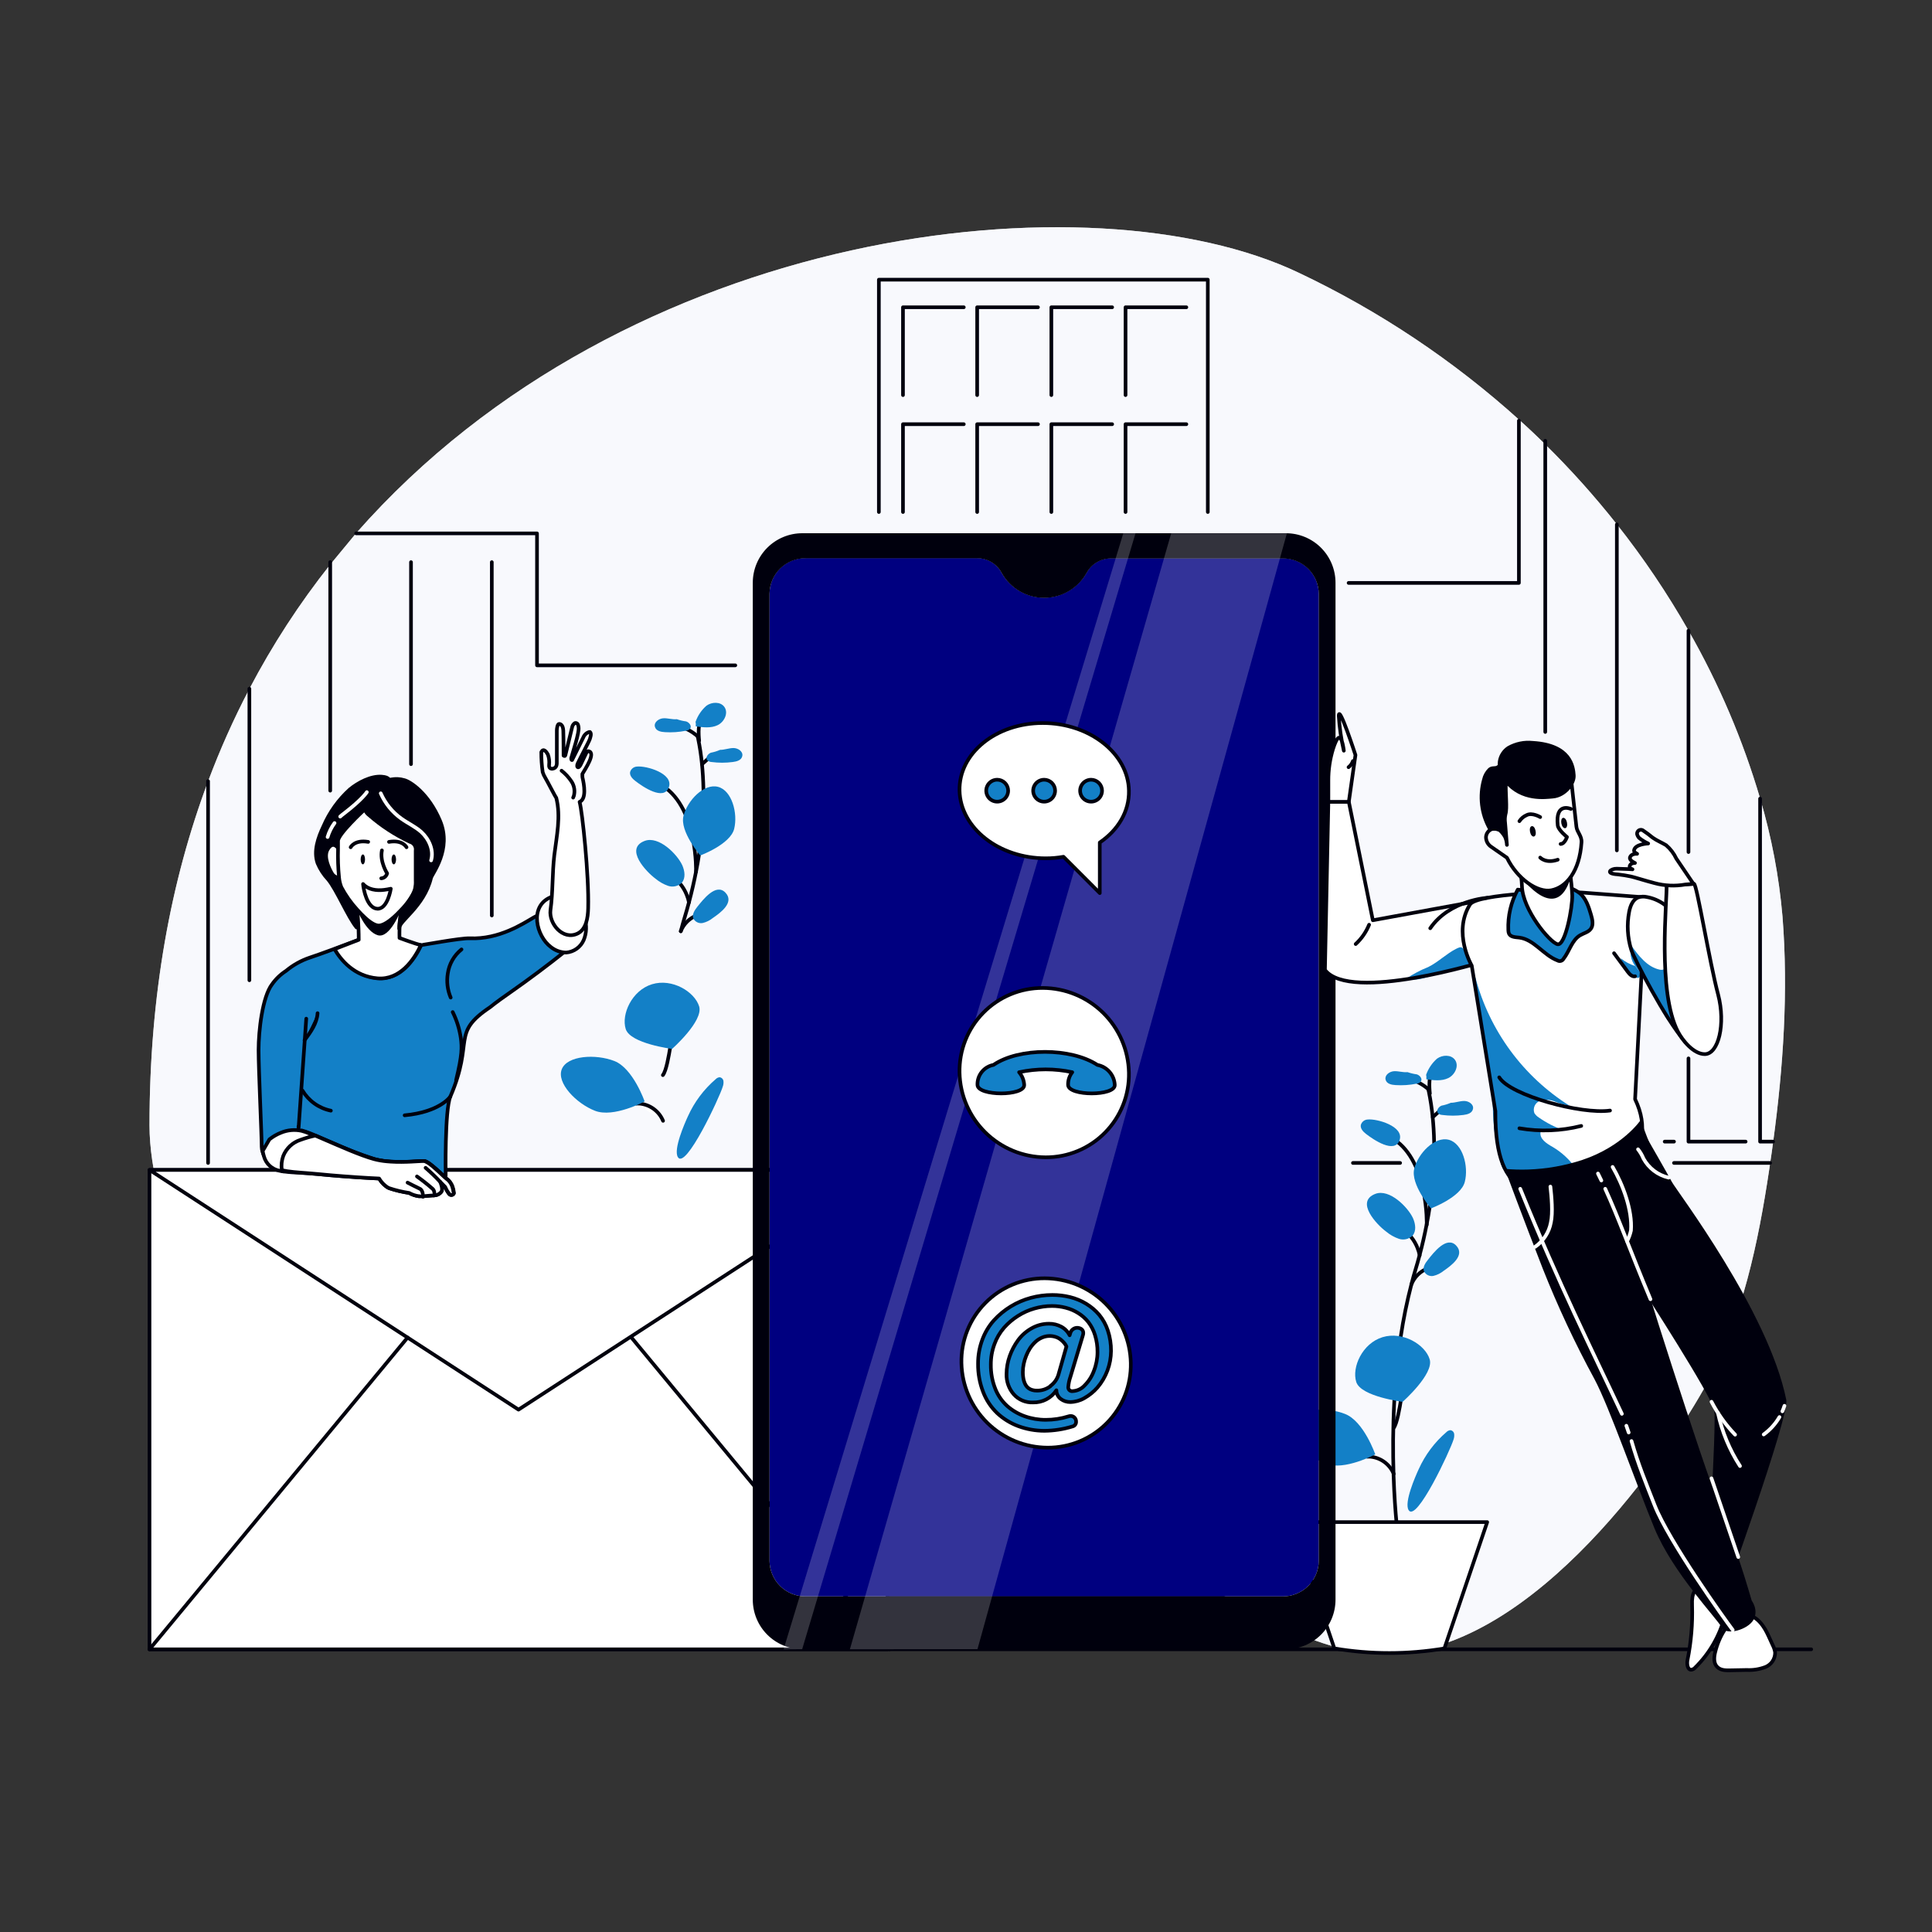 <svg width="530" height="530" viewBox="0 0 530 530" fill="none" xmlns="http://www.w3.org/2000/svg">
<rect x="0" y="0" width="530" height="530" fill="#333333" stroke="none"/>
<path d="M97.69 146.28C171.964 61.766 299.482 47.7 356.33 74.847C378.419 85.314 398.851 98.967 416.973 115.37C419.347 117.49 421.654 119.67 423.894 121.911C430.889 128.8 437.449 136.118 443.536 143.821C450.832 153.036 457.412 162.795 463.22 173.013C471.542 187.554 478.134 203.019 482.862 219.091C485.99 229.637 488.043 240.473 488.989 251.432C490.611 272.007 489.201 292.772 486.434 313.177C486.18 315.127 485.904 317.078 485.607 319.028C485.533 319.569 485.459 320.088 485.374 320.65C482.332 340.97 478.028 361.471 468.414 379.194C457.92 398.56 421.308 452.291 381.6 453.68C361.004 454.411 342.815 440.96 324.148 431.42C294.468 416.283 260.877 413.315 228.123 412.435C195.369 411.556 162.212 412.499 130.296 404.379C98.379 396.26 67.088 377.614 50.774 346.62C45.23 336.084 41.022 320.904 41.012 308.757C41.012 272.918 46.863 241.574 57.081 214.343C60.326 205.659 64.111 197.188 68.413 188.977C74.714 176.937 82.139 165.52 90.588 154.877L97.69 146.28Z" fill="#E8ECF7"/>
<g opacity="0.7">
<path d="M97.69 146.28C171.964 61.766 299.482 47.7 356.33 74.847C378.419 85.314 398.851 98.967 416.973 115.37C419.347 117.49 421.654 119.67 423.894 121.911C430.889 128.8 437.449 136.118 443.536 143.821C450.832 153.036 457.412 162.795 463.22 173.013C471.542 187.554 478.134 203.019 482.862 219.091C485.99 229.637 488.043 240.473 488.989 251.432C490.611 272.007 489.201 292.772 486.434 313.177C486.18 315.127 485.904 317.078 485.607 319.028C485.533 319.569 485.459 320.088 485.374 320.65C482.332 340.97 478.028 361.471 468.414 379.194C457.92 398.56 421.308 452.291 381.6 453.68C361.004 454.411 342.815 440.96 324.148 431.42C294.468 416.283 260.877 413.315 228.123 412.435C195.369 411.556 162.212 412.499 130.296 404.379C98.379 396.26 67.088 377.614 50.774 346.62C45.23 336.084 41.022 320.904 41.012 308.757C41.012 272.918 46.863 241.574 57.081 214.343C60.326 205.659 64.111 197.188 68.413 188.977C74.714 176.937 82.139 165.52 90.588 154.877L97.69 146.28Z" fill="white"/>
</g>
<path d="M41.012 452.45H496.865" stroke="#00000D" stroke-linecap="round" stroke-linejoin="round"/>
<path d="M391.829 298.676V298.793C391.829 298.984 391.871 299.185 391.956 299.397C392.43 301.72 392.784 304.065 393.016 306.425C393.217 308.449 393.376 310.76 393.419 313.336C393.519 319.289 393.111 325.239 392.2 331.123C391.966 332.67 391.691 334.303 391.362 335.935C390.843 338.628 390.207 341.447 389.422 344.362C389.073 345.719 388.67 347.108 388.246 348.507L387.748 350.213C387.557 350.902 387.366 351.591 387.186 352.333C385.967 357.043 384.994 361.812 384.271 366.622C383.37 372.611 382.808 378.558 382.501 384.186C382.087 391.691 382.108 398.624 382.289 404.326C382.283 404.422 382.283 404.517 382.289 404.613C382.479 410.411 382.84 414.958 383.084 417.545C383.221 419.06 383.317 419.919 383.327 419.972" stroke="#00000D" stroke-linecap="round" stroke-linejoin="round"/>
<path d="M391.86 298.825C390.273 297.414 388.361 296.42 386.295 295.931L391.86 298.825Z" fill="white"/>
<path d="M391.86 298.825C390.273 297.414 388.361 296.42 386.295 295.931" stroke="#00000D" stroke-linecap="round" stroke-linejoin="round"/>
<path d="M393.047 306.457L395.866 303.902" stroke="#00000D" stroke-linecap="round" stroke-linejoin="round"/>
<path d="M389.455 344.373C389.307 343.629 389.087 342.901 388.797 342.2C388.38 341.171 387.812 340.21 387.112 339.348C386.59 338.701 385.996 338.114 385.342 337.599" stroke="#00000D" stroke-linecap="round" stroke-linejoin="round"/>
<path d="M387.195 352.323C387.595 351.333 388.193 350.435 388.954 349.686C389.714 348.937 390.62 348.351 391.616 347.966" stroke="#00000D" stroke-linecap="round" stroke-linejoin="round"/>
<path d="M382.297 391.755C383.24 390.61 383.95 386.275 384.332 383.943C384.427 383.391 384.502 382.883 384.576 382.575" fill="white"/>
<path d="M382.297 391.755C383.24 390.61 383.95 386.275 384.332 383.943C384.427 383.391 384.502 382.883 384.576 382.575" stroke="#00000D" stroke-linecap="round" stroke-linejoin="round"/>
<path d="M375.037 399.62C375.351 399.588 375.667 399.588 375.981 399.62C377.369 399.755 378.694 400.265 379.815 401.096C380.935 401.927 381.808 403.048 382.341 404.337" fill="white"/>
<path d="M375.037 399.62C375.351 399.588 375.667 399.588 375.981 399.62C377.369 399.755 378.694 400.265 379.815 401.096C380.935 401.927 381.808 403.048 382.341 404.337" stroke="#00000D" stroke-linecap="round" stroke-linejoin="round"/>
<path d="M391.394 336.02C391.394 336.02 391.892 318.816 382.447 312.573" stroke="#00000D" stroke-linecap="round" stroke-linejoin="round"/>
<path d="M392.198 372.897C393.438 376.915 384.778 384.557 384.778 384.557C384.778 384.557 373.341 383.126 372.058 379.12C370.775 375.113 373.712 368.52 379.266 366.824C384.82 365.128 391 368.88 392.198 372.897Z" fill="#1380C7"/>
<path d="M401.834 324.212C400.774 328.452 392.548 331.494 392.548 331.494C392.548 331.494 386.899 324.89 387.959 320.629C389.019 316.368 393.587 311.682 397.424 312.668C401.262 313.654 402.936 319.95 401.834 324.212Z" fill="#1380C7"/>
<path d="M368.983 387.886C374.124 389.879 377.272 398.973 377.272 398.973C377.272 398.973 368.792 403.542 363.662 401.539C358.532 399.535 353.062 393.896 354.546 390.133C356.03 386.37 363.842 385.84 368.983 387.886Z" fill="#1380C7"/>
<path d="M380.253 337.854C381.294 338.729 382.487 339.404 383.773 339.847C384.418 340.056 385.108 340.083 385.768 339.926C386.428 339.769 387.032 339.433 387.514 338.956C388.574 337.695 388.32 335.776 387.631 334.197C386.253 331.176 381.186 326.035 377.296 327.508C371.678 329.66 377.752 336.02 380.253 337.854Z" fill="#1380C7"/>
<path d="M391.753 345.56C391.011 346.472 390.226 347.627 390.64 348.74C390.87 349.208 391.249 349.586 391.717 349.816C392.185 350.046 392.715 350.115 393.226 350.012C394.243 349.771 395.192 349.303 396.003 348.645C397.986 347.267 402.056 344.405 399.459 341.68C396.862 338.956 393.258 343.641 391.753 345.56Z" fill="#1380C7"/>
<path d="M375.165 307.114C374.737 307.139 374.328 307.297 373.995 307.568C373.662 307.838 373.422 308.205 373.31 308.619C373.14 309.605 373.956 310.463 374.741 311.068C376.712 312.594 382.638 316.686 383.952 312.732C385.203 309.001 377.772 306.828 375.165 307.114Z" fill="#1380C7"/>
<path d="M386.073 294.118C384.854 294.235 383.635 293.79 382.405 293.864C381.175 293.938 379.829 294.924 380.094 296.132C380.359 297.341 381.727 297.606 382.85 297.669C384.785 297.793 386.727 297.661 388.627 297.277C389.077 297.234 389.494 297.022 389.793 296.683C390.291 295.952 389.507 294.977 388.659 294.722C387.789 294.607 386.932 294.401 386.104 294.108L386.073 294.118Z" fill="#1380C7"/>
<path d="M398.008 302.524C399.227 302.524 400.414 302.036 401.644 302.026C402.873 302.015 404.294 302.916 404.092 304.146C403.891 305.375 402.577 305.725 401.453 305.863C399.532 306.117 397.586 306.117 395.665 305.863C395.211 305.853 394.777 305.666 394.457 305.344C393.916 304.655 394.637 303.626 395.453 303.308C396.317 303.147 397.16 302.887 397.966 302.535L398.008 302.524Z" fill="#1380C7"/>
<path d="M396.8 392.857C397.08 392.564 397.456 392.38 397.86 392.338C398.132 392.364 398.387 392.484 398.58 392.677C398.774 392.871 398.894 393.125 398.92 393.398C398.978 393.921 398.913 394.452 398.729 394.945C397.891 397.733 388.563 417.863 386.412 414.248C385.15 412.128 388.267 405.037 389.189 403.033C390.949 399.124 393.547 395.65 396.8 392.857Z" fill="#1380C7"/>
<path d="M392.253 299.98C392.253 299.98 391.691 295.093 392.868 294.68" stroke="#00000D" stroke-linecap="round" stroke-linejoin="round"/>
<path d="M391.213 294.881C391.814 293.156 392.851 291.615 394.223 290.408C395.697 289.348 398.06 289.263 399.131 290.737C400.329 292.38 399.131 294.871 397.297 295.751C395.463 296.63 393.301 296.365 391.287 296.079C391.287 295.782 391.287 295.486 391.287 295.189L391.213 294.881Z" fill="#1380C7"/>
<path d="M396.236 452.207C386.244 453.892 376.04 453.892 366.048 452.207L354.303 417.555H407.981L396.236 452.207Z" fill="white" stroke="#00000D" stroke-linecap="round" stroke-linejoin="round"/>
<path d="M191.381 201.856V201.972C191.424 202.163 191.466 202.365 191.509 202.577C191.989 204.898 192.343 207.244 192.569 209.604C192.77 211.629 192.918 213.94 192.971 216.516C193.08 222.453 192.683 228.39 191.784 234.26C191.551 235.808 191.275 237.44 190.947 239.072C190.427 241.765 189.781 244.584 189.007 247.499C188.647 248.856 188.254 250.245 187.83 251.644C187.661 252.216 187.491 252.778 187.332 253.351C187.173 253.923 186.94 254.729 186.76 255.471" stroke="#00000D" stroke-linecap="round" stroke-linejoin="round"/>
<path d="M191.402 202.004C190.641 201.338 189.809 200.759 188.921 200.276C187.942 199.76 186.902 199.369 185.826 199.11" fill="white"/>
<path d="M191.402 202.004C190.641 201.338 189.809 200.759 188.921 200.276C187.942 199.76 186.902 199.369 185.826 199.11" stroke="#00000D" stroke-linecap="round" stroke-linejoin="round"/>
<path d="M192.59 209.636L195.42 207.082" stroke="#00000D" stroke-linecap="round" stroke-linejoin="round"/>
<path d="M189.008 247.552C188.857 246.808 188.633 246.08 188.34 245.379C187.923 244.351 187.355 243.39 186.655 242.528C186.133 241.88 185.539 241.293 184.885 240.779" stroke="#00000D" stroke-linecap="round" stroke-linejoin="round"/>
<path d="M186.75 255.46C187.146 254.469 187.741 253.571 188.5 252.822C189.259 252.072 190.164 251.487 191.16 251.103" stroke="#00000D" stroke-linecap="round" stroke-linejoin="round"/>
<path d="M181.842 294.934C182.785 293.79 183.506 289.454 183.888 287.122C183.972 286.571 184.057 286.062 184.121 285.755" fill="white"/>
<path d="M181.842 294.934C182.785 293.79 183.506 289.454 183.888 287.122C183.972 286.571 184.057 286.062 184.121 285.755" stroke="#00000D" stroke-linecap="round" stroke-linejoin="round"/>
<path d="M174.582 302.757C174.899 302.725 175.219 302.725 175.536 302.757C176.923 302.895 178.247 303.407 179.367 304.238C180.487 305.068 181.361 306.187 181.896 307.474" fill="white"/>
<path d="M174.582 302.757C174.899 302.725 175.219 302.725 175.536 302.757C176.923 302.895 178.247 303.407 179.367 304.238C180.487 305.068 181.361 306.187 181.896 307.474" stroke="#00000D" stroke-linecap="round" stroke-linejoin="round"/>
<path d="M190.937 239.157C190.937 239.157 191.445 221.953 181.99 215.71" stroke="#00000D" stroke-linecap="round" stroke-linejoin="round"/>
<path d="M191.795 276.077C193.025 280.094 184.375 287.737 184.375 287.737C184.375 287.737 172.927 286.306 171.655 282.299C170.383 278.292 173.32 271.699 178.863 270.003C184.407 268.307 190.555 272.07 191.795 276.077Z" fill="#1380C7"/>
<path d="M201.399 227.391C200.339 231.631 192.114 234.673 192.114 234.673C192.114 234.673 186.4 228.07 187.503 223.808C188.605 219.547 193.121 214.862 196.958 215.848C200.795 216.834 202.459 223.13 201.399 227.391Z" fill="#1380C7"/>
<path d="M168.539 291.065C173.68 293.069 176.839 302.153 176.839 302.153C176.839 302.153 168.359 306.722 163.218 304.718C158.077 302.715 152.618 297.076 154.112 293.313C155.607 289.55 163.387 289.062 168.539 291.065Z" fill="#1380C7"/>
<path d="M179.808 241.033C180.845 241.908 182.034 242.584 183.316 243.026C183.962 243.235 184.652 243.263 185.312 243.106C185.972 242.948 186.576 242.613 187.058 242.136C188.118 240.874 187.864 238.956 187.175 237.376C185.797 234.355 180.741 229.214 176.84 230.688C171.232 232.818 177.296 239.178 179.808 241.033Z" fill="#1380C7"/>
<path d="M191.297 248.75C190.565 249.662 189.781 250.87 190.184 251.93C190.414 252.398 190.793 252.776 191.261 253.006C191.728 253.236 192.259 253.305 192.77 253.202C193.788 252.963 194.737 252.495 195.547 251.835C197.53 250.467 201.6 247.595 199.003 244.871C196.406 242.146 192.855 246.821 191.297 248.75Z" fill="#1380C7"/>
<path d="M174.708 210.293C174.28 210.32 173.872 210.479 173.539 210.749C173.207 211.019 172.967 211.386 172.853 211.799C172.683 212.784 173.499 213.643 174.294 214.247C176.266 215.774 182.181 219.865 183.506 215.911C184.746 212.18 177.326 210.007 174.708 210.293Z" fill="#1380C7"/>
<path d="M185.615 197.298C184.396 197.414 183.177 196.969 181.958 197.043C180.739 197.118 179.372 198.103 179.647 199.312C179.923 200.52 181.269 200.785 182.403 200.849C184.334 200.973 186.273 200.841 188.17 200.457C188.623 200.414 189.043 200.202 189.346 199.863C189.834 199.132 189.049 198.156 188.212 197.902C187.338 197.786 186.478 197.58 185.647 197.287L185.615 197.298Z" fill="#1380C7"/>
<path d="M197.551 205.704C198.78 205.704 199.968 205.216 201.187 205.205C202.406 205.195 203.837 206.096 203.646 207.325C203.455 208.555 202.119 208.905 200.996 209.043C199.075 209.297 197.129 209.297 195.208 209.043C194.753 209.032 194.32 208.846 194 208.523C193.459 207.834 194.18 206.806 195.007 206.488C195.87 206.324 196.713 206.064 197.519 205.714L197.551 205.704Z" fill="#1380C7"/>
<path d="M196.343 296.037C196.625 295.745 197 295.562 197.403 295.517C197.673 295.549 197.925 295.671 198.117 295.863C198.31 296.055 198.432 296.307 198.463 296.577C198.518 297.102 198.449 297.632 198.262 298.125C197.435 300.913 188.096 321.042 185.955 317.428C184.683 315.308 187.799 308.216 188.722 306.213C190.485 302.303 193.087 298.828 196.343 296.037Z" fill="#1380C7"/>
<path d="M191.795 203.181C191.795 203.181 191.233 198.294 192.42 197.881" stroke="#00000D" stroke-linecap="round" stroke-linejoin="round"/>
<path d="M190.799 198.061C191.392 196.331 192.43 194.789 193.809 193.588C195.283 192.528 197.636 192.443 198.706 193.916C199.904 195.559 198.706 198.05 196.873 198.93C195.039 199.81 192.887 199.545 190.873 199.259C190.873 198.962 190.873 198.665 190.873 198.368L190.799 198.061Z" fill="#1380C7"/>
<path d="M57.08 319.028V214.29" stroke="#00000D" stroke-linecap="round" stroke-linejoin="round"/>
<path d="M384.091 319.028H371.148" stroke="#00000D" stroke-linecap="round" stroke-linejoin="round"/>
<path d="M485.585 319.028H459.223" stroke="#00000D" stroke-linecap="round" stroke-linejoin="round"/>
<path d="M369.961 159.912H416.675V115.413" stroke="#00000D" stroke-linecap="round" stroke-linejoin="round"/>
<path d="M97.688 146.322H147.317V182.521H201.716" stroke="#00000D" stroke-linecap="round" stroke-linejoin="round"/>
<path d="M68.412 268.911V188.924" stroke="#00000D" stroke-linecap="round" stroke-linejoin="round"/>
<path d="M90.588 154.209V216.897" stroke="#00000D" stroke-linecap="round" stroke-linejoin="round"/>
<path d="M112.75 154.209V209.626" stroke="#00000D" stroke-linecap="round" stroke-linejoin="round"/>
<path d="M134.916 154.209V251.146" stroke="#00000D" stroke-linecap="round" stroke-linejoin="round"/>
<path d="M241.098 140.461V76.723H331.335V140.461" stroke="#00000D" stroke-linecap="round" stroke-linejoin="round"/>
<path d="M247.711 108.385V84.291H264.395" stroke="#00000D" stroke-linecap="round" stroke-linejoin="round"/>
<path d="M268.062 108.385V84.291H284.747" stroke="#00000D" stroke-linecap="round" stroke-linejoin="round"/>
<path d="M288.414 108.385V84.291H305.098" stroke="#00000D" stroke-linecap="round" stroke-linejoin="round"/>
<path d="M308.766 108.385V84.291H325.45" stroke="#00000D" stroke-linecap="round" stroke-linejoin="round"/>
<path d="M247.711 140.461V116.367H264.395" stroke="#00000D" stroke-linecap="round" stroke-linejoin="round"/>
<path d="M268.062 140.461V116.367H284.747" stroke="#00000D" stroke-linecap="round" stroke-linejoin="round"/>
<path d="M288.414 140.461V116.367H305.098" stroke="#00000D" stroke-linecap="round" stroke-linejoin="round"/>
<path d="M308.766 140.461V116.367H325.45" stroke="#00000D" stroke-linecap="round" stroke-linejoin="round"/>
<path d="M423.904 120.925V200.796" stroke="#00000D" stroke-linecap="round" stroke-linejoin="round"/>
<path d="M456.67 313.177H459.225" stroke="#00000D" stroke-linecap="round" stroke-linejoin="round"/>
<path d="M443.545 143.863V233.285" stroke="#00000D" stroke-linecap="round" stroke-linejoin="round"/>
<path d="M463.197 290.345V313.177H478.875" stroke="#00000D" stroke-linecap="round" stroke-linejoin="round"/>
<path d="M463.197 173.013V233.741" stroke="#00000D" stroke-linecap="round" stroke-linejoin="round"/>
<path d="M482.84 219.091V313.177H486.412" stroke="#00000D" stroke-linecap="round" stroke-linejoin="round"/>
<path d="M243.472 320.947H41.012V452.45H243.472V320.947Z" fill="white" stroke="#00000D" stroke-linecap="round" stroke-linejoin="round"/>
<path d="M41.012 320.947L142.242 386.699L243.472 320.947H41.012Z" fill="white" stroke="#00000D" stroke-linecap="round" stroke-linejoin="round"/>
<path d="M111.809 366.93L41.012 452.45" stroke="#00000D" stroke-linecap="round" stroke-linejoin="round"/>
<path d="M173.225 366.93L244.022 452.45" stroke="#00000D" stroke-linecap="round" stroke-linejoin="round"/>
<path d="M351.815 153.149H304.751C303.395 153.15 302.065 153.515 300.898 154.205C299.731 154.894 298.77 155.884 298.115 157.071C296.958 159.158 295.264 160.898 293.208 162.109C291.152 163.32 288.809 163.959 286.423 163.959C284.037 163.959 281.694 163.32 279.638 162.109C277.582 160.898 275.888 159.158 274.731 157.071C274.082 155.869 273.119 154.865 271.945 154.165C270.772 153.465 269.43 153.096 268.064 153.096H221.053C219.763 153.079 218.481 153.317 217.283 153.795C216.084 154.273 214.992 154.983 214.067 155.884C213.143 156.784 212.405 157.858 211.896 159.044C211.387 160.23 211.116 161.504 211.1 162.795V428.24C211.136 430.845 212.204 433.33 214.07 435.148C215.936 436.966 218.448 437.97 221.053 437.939H351.815C354.421 437.97 356.933 436.967 358.801 435.149C360.669 433.331 361.74 430.846 361.779 428.24V162.848C361.742 160.241 360.672 157.755 358.804 155.936C356.936 154.117 354.422 153.115 351.815 153.149Z" fill="#000080"/>
<path d="M366.368 159.912C366.374 158.124 366.027 156.352 365.346 154.698C364.666 153.045 363.666 151.542 362.403 150.275C361.141 149.009 359.641 148.004 357.989 147.319C356.338 146.633 354.567 146.28 352.779 146.28H220.099C218.315 146.279 216.548 146.629 214.899 147.311C213.251 147.992 211.753 148.992 210.491 150.253C209.229 151.514 208.227 153.012 207.544 154.66C206.861 156.308 206.51 158.075 206.51 159.859V438.84C206.51 442.441 207.94 445.895 210.487 448.442C213.033 450.988 216.487 452.419 220.088 452.419H352.779C356.381 452.419 359.836 450.988 362.384 448.442C364.933 445.896 366.366 442.442 366.368 438.84V159.912ZM361.779 428.24C361.739 430.846 360.669 433.331 358.801 435.149C356.933 436.967 354.421 437.97 351.815 437.939H221.053C218.448 437.97 215.936 436.966 214.07 435.148C212.204 433.33 211.136 430.845 211.1 428.24V162.848C211.116 161.557 211.387 160.283 211.896 159.097C212.405 157.911 213.143 156.837 214.067 155.937C214.992 155.036 216.084 154.326 217.283 153.848C218.481 153.37 219.763 153.132 221.053 153.149H268.085C269.45 153.148 270.79 153.518 271.962 154.218C273.134 154.918 274.095 155.922 274.742 157.124C275.898 159.211 277.593 160.951 279.649 162.162C281.705 163.373 284.047 164.012 286.434 164.012C288.82 164.012 291.163 163.373 293.219 162.162C295.275 160.951 296.969 159.211 298.126 157.124C298.779 155.936 299.739 154.945 300.907 154.255C302.074 153.565 303.405 153.201 304.761 153.202H351.825C353.116 153.185 354.397 153.423 355.595 153.901C356.794 154.379 357.887 155.089 358.811 155.99C359.735 156.89 360.473 157.964 360.982 159.15C361.491 160.336 361.762 161.61 361.779 162.901V428.24Z" fill="#00000D"/>
<path opacity="0.2" d="M321.285 146.322L233.146 452.44L268.148 452.408L353.022 146.322H321.285Z" fill="white"/>
<path opacity="0.2" d="M308.144 146.322L214.959 452.45L220.058 452.419L311.493 146.322H308.144Z" fill="white"/>
<path d="M310.209 373.894C310.274 376.928 309.731 379.945 308.613 382.766C307.494 385.587 305.822 388.156 303.695 390.322C301.569 392.487 299.03 394.205 296.229 395.374C293.429 396.543 290.422 397.14 287.387 397.129C281.195 397.106 275.256 394.663 270.84 390.322C266.424 385.98 263.879 380.085 263.749 373.894C263.686 370.861 264.229 367.845 265.349 365.025C266.468 362.205 268.14 359.637 270.267 357.473C272.393 355.309 274.931 353.592 277.731 352.424C280.531 351.255 283.537 350.659 286.571 350.669C292.763 350.69 298.701 353.131 303.117 357.47C307.534 361.809 310.079 367.704 310.209 373.894Z" fill="white" stroke="#00000D" stroke-linecap="round" stroke-linejoin="round"/>
<path d="M279.364 391.236C277.207 390.438 275.229 389.22 273.545 387.653C271.847 386.022 270.533 384.034 269.697 381.833C268.744 379.366 268.273 376.74 268.308 374.095C268.295 371.841 268.694 369.603 269.485 367.492C270.204 365.541 271.283 363.744 272.665 362.192C275.39 359.211 278.909 357.071 282.809 356.022C284.724 355.506 286.699 355.246 288.682 355.249C290.328 355.241 291.97 355.437 293.568 355.832C295.111 356.21 296.587 356.821 297.946 357.644C299.292 358.452 300.498 359.472 301.518 360.665C302.582 361.951 303.394 363.425 303.914 365.011C304.508 366.82 304.802 368.714 304.783 370.619C304.761 374.298 303.435 377.851 301.041 380.646C300.012 381.813 298.794 382.798 297.437 383.561C296.268 384.232 294.948 384.597 293.6 384.621C292.669 384.633 291.761 384.339 291.014 383.784C290.639 383.506 290.334 383.145 290.122 382.73C289.91 382.314 289.798 381.855 289.795 381.388C289.099 382.445 288.145 383.307 287.022 383.892C285.9 384.476 284.647 384.764 283.382 384.727C282.387 384.772 281.394 384.593 280.477 384.204C279.56 383.815 278.742 383.226 278.082 382.48C276.758 380.942 276.059 378.964 276.121 376.936C276.129 375.267 276.42 373.611 276.979 372.039C277.536 370.454 278.326 368.961 279.322 367.608C280.314 366.279 281.579 365.177 283.032 364.375C284.484 363.556 286.124 363.128 287.791 363.135C288.95 363.123 290.094 363.4 291.12 363.941C292.115 364.471 292.922 365.297 293.431 366.304L293.642 365.594C293.811 365.097 294.171 364.687 294.642 364.454C295.113 364.222 295.657 364.186 296.155 364.354C296.347 364.419 296.529 364.512 296.695 364.63C296.853 364.756 296.979 364.917 297.062 365.102C297.145 365.286 297.183 365.488 297.172 365.69C297.173 365.888 297.14 366.085 297.077 366.273L293.642 377.699C293.34 378.57 293.144 379.474 293.059 380.392C293.028 380.563 293.039 380.739 293.092 380.905C293.144 381.071 293.237 381.222 293.362 381.343C293.487 381.465 293.639 381.554 293.807 381.602C293.974 381.651 294.151 381.657 294.321 381.621C295.536 381.544 296.675 381.001 297.501 380.106C298.646 378.973 299.526 377.601 300.077 376.088C300.734 374.435 301.073 372.673 301.073 370.894C301.087 369.328 300.858 367.769 300.395 366.273C300.005 364.983 299.388 363.773 298.572 362.7C297.799 361.724 296.863 360.888 295.805 360.231C294.75 359.565 293.599 359.068 292.392 358.757C291.153 358.432 289.878 358.268 288.597 358.27C286.973 358.272 285.356 358.5 283.795 358.948C282.187 359.403 280.655 360.093 279.248 360.994C277.829 361.889 276.544 362.981 275.432 364.237C274.286 365.561 273.395 367.084 272.803 368.732C272.137 370.526 271.803 372.426 271.817 374.339C271.782 376.605 272.193 378.856 273.026 380.964C273.744 382.789 274.876 384.422 276.333 385.734C277.74 386.956 279.366 387.902 281.124 388.522C282.979 389.178 284.933 389.508 286.901 389.497C289.004 389.497 291.094 389.179 293.102 388.554C293.302 388.482 293.514 388.446 293.727 388.448C293.926 388.445 294.123 388.484 294.306 388.562C294.489 388.641 294.653 388.757 294.787 388.904C294.923 389.044 295.029 389.21 295.1 389.392C295.171 389.574 295.205 389.768 295.201 389.964C295.226 390.272 295.139 390.579 294.956 390.828C294.773 391.078 294.506 391.252 294.204 391.32C291.703 392.085 289.103 392.485 286.487 392.508C284.057 392.504 281.646 392.074 279.364 391.236ZM288.12 380.243C289.168 379.491 289.945 378.42 290.335 377.191L292.551 369.4L292.402 369.082C292.264 368.826 292.097 368.588 291.904 368.371C291.638 368.065 291.348 367.781 291.035 367.523C290.638 367.206 290.19 366.959 289.71 366.792C288.455 366.354 287.082 366.403 285.862 366.93C285.194 367.213 284.58 367.611 284.049 368.106C283.498 368.621 283.007 369.197 282.587 369.824C282.166 370.476 281.811 371.168 281.527 371.891C281.229 372.613 280.998 373.362 280.838 374.127C280.678 374.855 280.596 375.597 280.594 376.343C280.585 376.821 280.613 377.3 280.679 377.774C280.728 378.195 280.82 378.611 280.954 379.014C281.071 379.388 281.238 379.745 281.452 380.074C281.644 380.37 281.889 380.628 282.173 380.837C282.477 381.057 282.818 381.219 283.18 381.314C283.603 381.438 284.043 381.495 284.484 381.484C285.81 381.5 287.104 381.075 288.162 380.275L288.12 380.243Z" fill="#1380C7" stroke="#00000D" stroke-linecap="round" stroke-linejoin="round"/>
<path d="M309.69 294.256C309.754 297.289 309.21 300.305 308.09 303.125C306.971 305.945 305.299 308.513 303.172 310.677C301.046 312.841 298.508 314.558 295.708 315.726C292.908 316.895 289.902 317.491 286.868 317.481C280.676 317.46 274.738 315.019 270.322 310.68C265.905 306.34 263.36 300.446 263.23 294.256C263.164 291.221 263.705 288.204 264.823 285.382C265.942 282.56 267.613 279.991 269.74 277.825C271.867 275.66 274.407 273.942 277.208 272.773C280.009 271.605 283.016 271.009 286.052 271.021C292.244 271.044 298.183 273.487 302.599 277.828C307.015 282.17 309.56 288.065 309.69 294.256Z" fill="white" stroke="#00000D" stroke-linecap="round" stroke-linejoin="round"/>
<path d="M301.04 292.136C293.758 287.366 279.48 287.366 272.537 292.136C271.267 292.374 270.125 293.061 269.32 294.071C268.514 295.081 268.098 296.347 268.149 297.637C268.255 300.722 281.07 300.722 280.964 297.637C280.902 296.348 280.409 295.116 279.565 294.139C284.371 293.101 289.344 293.101 294.15 294.139C293.368 295.134 292.963 296.373 293.006 297.637C293.112 300.722 305.927 300.722 305.81 297.637C305.75 296.318 305.247 295.056 304.381 294.058C303.515 293.06 302.338 292.383 301.04 292.136Z" fill="#1380C7" stroke="#00000D" stroke-linecap="round" stroke-linejoin="round"/>
<path d="M309.69 216.897C309.817 222.611 306.701 227.72 301.698 231.122V244.998L291.744 235.034C290.135 235.322 288.503 235.463 286.868 235.458C274.042 235.458 263.453 227.147 263.23 216.897C263.008 206.647 273.215 198.347 286.052 198.347C298.889 198.347 309.52 206.7 309.69 216.897Z" fill="white" stroke="#00000D" stroke-linecap="round" stroke-linejoin="round"/>
<path d="M276.566 216.897C276.568 217.493 276.393 218.076 276.064 218.573C275.734 219.069 275.265 219.457 274.715 219.686C274.165 219.916 273.559 219.977 272.975 219.862C272.39 219.747 271.852 219.461 271.43 219.04C271.008 218.62 270.721 218.083 270.604 217.499C270.487 216.915 270.546 216.309 270.773 215.758C271.001 215.208 271.386 214.737 271.882 214.406C272.377 214.074 272.959 213.897 273.555 213.897C274.352 213.897 275.116 214.213 275.68 214.775C276.244 215.338 276.563 216.101 276.566 216.897Z" fill="#1380C7" stroke="#00000D" stroke-linecap="round" stroke-linejoin="round"/>
<path d="M289.445 216.897C289.447 217.493 289.272 218.076 288.942 218.573C288.613 219.069 288.144 219.457 287.594 219.686C287.044 219.915 286.438 219.977 285.853 219.862C285.269 219.747 284.731 219.461 284.309 219.04C283.887 218.62 283.599 218.083 283.482 217.499C283.365 216.915 283.424 216.309 283.652 215.758C283.879 215.208 284.265 214.737 284.761 214.405C285.256 214.074 285.838 213.897 286.434 213.897C287.231 213.897 287.995 214.213 288.559 214.775C289.123 215.338 289.442 216.101 289.445 216.897Z" fill="#1380C7" stroke="#00000D" stroke-linecap="round" stroke-linejoin="round"/>
<path d="M302.324 216.897C302.326 217.493 302.151 218.076 301.821 218.573C301.492 219.069 301.022 219.457 300.473 219.686C299.923 219.915 299.317 219.977 298.732 219.862C298.148 219.747 297.61 219.461 297.188 219.04C296.766 218.62 296.478 218.083 296.361 217.499C296.244 216.915 296.303 216.309 296.531 215.758C296.758 215.208 297.144 214.737 297.64 214.405C298.135 214.074 298.717 213.897 299.313 213.897C300.11 213.897 300.874 214.213 301.438 214.775C302.002 215.338 302.321 216.101 302.324 216.897Z" fill="#1380C7" stroke="#00000D" stroke-linecap="round" stroke-linejoin="round"/>
<path d="M156.666 259.202C156.29 259.902 155.748 260.499 155.087 260.94C150.197 264.841 145.194 268.583 140.077 272.166C138.201 273.48 136.251 274.837 134.438 276.31C123.541 283.603 130.198 285.384 123.541 300.817C121.973 304.506 122.259 322.579 122.259 322.579H121.718C120.442 321.32 119.086 320.144 117.658 319.06C117.461 318.927 117.256 318.807 117.044 318.7C116.844 318.597 116.629 318.529 116.408 318.498C115.348 318.435 111.309 318.922 107.228 318.657L106.168 318.572C105.574 318.509 104.991 318.435 104.408 318.329C103.825 318.223 103.264 318.106 102.723 317.958C98.85 316.716 95.052 315.251 91.349 313.569L89.505 312.774L88.593 312.382L87.766 312.022L87.173 311.767L86.6 311.523C85.636 311.121 84.735 310.75 83.908 310.463C83.529 310.328 83.143 310.211 82.753 310.114C82.753 310.983 82.615 311.873 82.498 312.742C81.989 316.887 80.855 320.714 78.831 321.222C78.789 321.233 78.745 321.233 78.703 321.222C78.525 321.256 78.344 321.274 78.163 321.275H78.004C77.555 321.266 77.111 321.184 76.689 321.032C74.852 320.247 73.35 318.84 72.449 317.057C72.047 316.305 71.822 315.471 71.792 314.619C71.792 311.534 70.934 293.334 70.934 288.034C70.934 282.734 71.994 273.459 74.633 270.014C75.665 268.553 76.967 267.304 78.47 266.336C80.404 264.723 82.622 263.487 85.01 262.689C87.83 261.767 94.137 259.414 98.536 257.75L91.89 260.315C93.575 263.198 97.19 267.735 103.709 268.318C109.836 268.837 113.63 263.293 115.57 259.244C115.74 259.308 126.403 257.283 128.873 257.4C136.919 257.75 143.48 253.393 146.448 251.665C147.343 251.13 148.348 250.805 149.387 250.713C150.425 250.62 151.472 250.764 152.447 251.133C153.423 251.502 154.302 252.087 155.02 252.843C155.738 253.6 156.275 254.509 156.592 255.502V255.598C157.056 256.75 157.082 258.032 156.666 259.202Z" fill="#1380C7" stroke="#00000D" stroke-linecap="round" stroke-linejoin="round"/>
<path d="M115.452 259.308L114.965 259.138L115.452 259.308Z" fill="white" stroke="#00000D" stroke-linecap="round" stroke-linejoin="round"/>
<path d="M124.495 327.243C124.5 327.285 124.5 327.328 124.495 327.37C124.452 327.473 124.386 327.564 124.303 327.638C124.22 327.712 124.121 327.766 124.015 327.796C123.908 327.827 123.795 327.833 123.686 327.814C123.576 327.796 123.472 327.753 123.382 327.688C122.894 327.413 122.142 325.643 122.142 325.643L121.304 324.773L120.753 324.19C120.838 324.402 121.506 326.024 121.156 326.777C121.138 326.828 121.109 326.876 121.071 326.915C120.837 327.228 120.533 327.482 120.183 327.656C119.834 327.831 119.448 327.922 119.057 327.922C118.601 327.922 117.266 328.081 116.1 328.155H115.972C115.619 328.174 115.265 328.174 114.912 328.155C113.971 328.034 113.063 327.728 112.241 327.254C110.377 326.98 108.539 326.544 106.75 325.95L106.432 325.78L106.146 325.611C105.958 325.497 105.784 325.362 105.627 325.208C104.981 324.67 104.432 324.024 104.005 323.3C104.005 323.3 99.701 323.12 93.924 322.675C91.804 322.516 89.515 322.314 87.14 322.081C83.494 321.71 80.484 321.731 78.12 321.403H77.95C77.484 321.339 77.049 321.254 76.636 321.159C75.627 320.962 74.694 320.484 73.944 319.781C73.194 319.078 72.658 318.178 72.396 317.184C72.257 316.713 72.144 316.236 72.057 315.753L73.901 312.573C74.862 311.802 75.934 311.18 77.081 310.728C78.86 309.984 80.824 309.803 82.71 310.209C83.1 310.306 83.486 310.423 83.865 310.559C84.692 310.877 85.593 311.248 86.557 311.619L87.14 311.863L87.734 312.117L88.561 312.477C93.278 314.428 98.906 316.94 102.669 318C103.8 318.296 104.952 318.502 106.114 318.615L107.174 318.7C111.255 318.965 115.283 318.477 116.354 318.541C117.425 318.604 120.043 321.095 121.718 322.632C122.173 323.056 122.576 323.406 122.852 323.618L122.979 323.724L123.074 323.809C123.682 324.432 124.107 325.209 124.304 326.056C124.387 326.34 124.444 326.631 124.474 326.925C124.493 327.03 124.5 327.137 124.495 327.243Z" fill="white" stroke="#00000D" stroke-linecap="round" stroke-linejoin="round"/>
<path d="M124.495 327.243C124.5 327.285 124.5 327.328 124.495 327.37C124.451 327.472 124.385 327.562 124.301 327.635C124.218 327.708 124.119 327.761 124.012 327.79C123.906 327.82 123.794 327.825 123.685 327.805C123.576 327.786 123.472 327.742 123.382 327.678C122.858 327.07 122.439 326.378 122.142 325.632L121.305 324.773L120.754 324.201C120.828 324.371 121.517 326.024 121.167 326.787C121.149 326.839 121.12 326.886 121.082 326.925C120.965 327.082 120.829 327.224 120.679 327.349C120.222 327.716 119.654 327.918 119.068 327.922C118.602 327.922 117.277 328.07 116.121 328.155H115.973C115.62 328.174 115.266 328.174 114.913 328.155C113.978 328.03 113.075 327.728 112.252 327.264C110.388 326.985 108.551 326.545 106.762 325.95L106.454 325.802L106.168 325.632C105.985 325.511 105.811 325.377 105.649 325.229C104.993 324.686 104.437 324.034 104.006 323.3C104.006 323.3 99.829 323.12 94.169 322.685C92.049 322.526 89.6 322.314 87.141 322.07C83.791 321.742 81.025 321.646 78.788 321.297L78.099 321.169L77.304 320.989C77.121 319.69 77.255 318.366 77.696 317.131C78.107 316.088 78.745 315.15 79.562 314.384C80.38 313.618 81.357 313.043 82.424 312.7C83.748 312.213 85.105 311.82 86.484 311.523L87.056 311.767L87.65 312.022L88.477 312.382C93.278 314.449 98.843 316.951 102.617 317.979C103.746 318.276 104.899 318.478 106.062 318.583L107.122 318.668C111.203 318.943 115.231 318.456 116.302 318.519C117.372 318.583 119.98 321.063 121.602 322.6C121.969 322.952 122.355 323.285 122.757 323.597L122.884 323.692L122.98 323.777C123.598 324.391 124.025 325.172 124.209 326.024C124.293 326.308 124.349 326.599 124.379 326.893C124.433 327.004 124.472 327.122 124.495 327.243Z" fill="white" stroke="#00000D" stroke-linecap="round" stroke-linejoin="round"/>
<path d="M111.807 324.424C111.807 324.424 114.213 325.674 115.167 326.109C116.121 326.544 116.036 328.293 116.036 328.293" fill="white"/>
<path d="M111.807 324.424C111.807 324.424 114.213 325.674 115.167 326.109C116.121 326.544 116.036 328.293 116.036 328.293" stroke="#00000D" stroke-linecap="round" stroke-linejoin="round"/>
<path d="M114.385 322.728C115.899 323.808 117.356 324.965 118.752 326.194C118.956 326.433 119.089 326.725 119.136 327.036C119.182 327.347 119.141 327.665 119.017 327.953" fill="white"/>
<path d="M114.385 322.728C115.899 323.808 117.356 324.965 118.752 326.194C118.956 326.433 119.089 326.725 119.136 327.036C119.182 327.347 119.141 327.665 119.017 327.953" stroke="#00000D" stroke-linecap="round" stroke-linejoin="round"/>
<path d="M120.723 324.18C119.469 322.836 118.142 321.562 116.748 320.364L120.723 324.18Z" fill="white"/>
<path d="M120.723 324.18C119.469 322.836 118.142 321.562 116.748 320.364" stroke="#00000D" stroke-linecap="round" stroke-linejoin="round"/>
<path d="M115.443 259.329C113.525 263.368 109.719 268.869 103.592 268.392C97.105 267.841 93.459 263.272 91.773 260.378C94.105 259.488 96.469 258.576 98.409 257.813C98.409 255.842 98.345 253.478 98.133 251.135C98.133 250.626 98.027 250.075 97.974 249.598C97.921 249.121 97.858 248.782 97.794 248.39H110.122C110.122 248.39 110.048 248.877 109.952 249.694C109.878 250.425 109.783 251.4 109.709 252.503C109.613 253.965 109.55 255.683 109.592 257.304C110.186 257.506 110.79 257.728 111.394 257.962L112.56 258.364C113.026 258.534 113.482 258.682 113.97 258.841L115.03 259.159C115.171 259.207 115.309 259.264 115.443 259.329Z" fill="white" stroke="#00000D" stroke-linecap="round" stroke-linejoin="round"/>
<path d="M97.975 249.556C97.975 249.556 100.275 255.534 103.614 256.552C106.953 257.569 109.974 249.694 109.974 249.694C109.974 249.694 105.267 254.718 103.518 253.934C101.769 253.149 97.996 249.598 97.996 249.598" fill="#00000D"/>
<path d="M95.993 216.537C92.878 219.341 90.408 222.788 88.753 226.639C87.237 229.819 85.954 233.476 87.121 236.804C87.818 238.457 88.805 239.971 90.035 241.277C92.325 244.023 95.537 251.686 97.826 254.432C97.975 249.545 93.883 241.648 94.318 237.546C94.844 234.377 95.886 231.315 97.403 228.483C98.945 224.769 100.961 221.27 103.402 218.074C104.791 216.399 109.253 213.42 104.748 213.06C101.759 212.816 98.251 214.682 95.993 216.537Z" fill="#00000D" stroke="#00000D" stroke-linecap="round" stroke-linejoin="round"/>
<path d="M93.108 233.2C93.108 233.2 91.528 230.137 89.864 233.041C88.666 235.161 90.394 238.5 91.136 239.74C91.382 240.093 91.716 240.376 92.104 240.562C92.493 240.748 92.922 240.83 93.352 240.8L93.108 233.2Z" fill="white" stroke="#00000D" stroke-linecap="round" stroke-linejoin="round"/>
<path d="M113.863 244.266C112.85 246.268 111.53 248.1 109.951 249.694L108.997 250.679C107.026 252.63 104.895 254.177 103.496 253.859C102.277 253.616 100.687 252.365 99.129 250.764C98.737 250.372 98.355 249.948 97.974 249.524C96.277 247.668 94.82 245.606 93.638 243.387C93.31 242.554 93.099 241.68 93.013 240.79C92.745 238.134 92.653 235.465 92.737 232.797C92.737 231.854 92.737 231.101 92.737 230.677C92.737 228.833 99.648 222.42 99.648 222.42C99.835 222.352 100.035 222.33 100.231 222.356C101.42 222.573 102.566 222.981 103.623 223.565C107.81 225.6 113.651 229.638 114.075 231.175C114.721 233.412 114.478 242.274 113.863 244.266Z" fill="white" stroke="#00000D" stroke-linecap="round" stroke-linejoin="round"/>
<path d="M100.137 235.765C100.137 236.507 99.862 237.111 99.554 237.111C99.247 237.111 98.939 236.528 98.939 235.765C98.939 235.002 99.215 234.398 99.554 234.398C99.894 234.398 100.137 235.023 100.137 235.765Z" fill="#00000D"/>
<path d="M108.033 234.408C108.372 234.408 108.648 235.013 108.648 235.765C108.648 236.518 108.372 237.111 108.033 237.111C107.694 237.111 107.418 236.507 107.418 235.765C107.418 235.023 107.694 234.408 108.033 234.408Z" fill="#00000D"/>
<path d="M96.193 232.426C96.193 232.426 97.253 230.306 101.006 230.953" stroke="#00000D" stroke-linecap="round" stroke-linejoin="round"/>
<path d="M111.521 232.426C111.521 232.426 110.461 230.306 106.709 230.953" stroke="#00000D" stroke-linecap="round" stroke-linejoin="round"/>
<path d="M104.578 240.949C104.959 240.925 105.323 240.779 105.615 240.533C105.907 240.287 106.112 239.953 106.2 239.581C106.2 239.581 104.144 236.401 104.769 233.285" stroke="#00000D" stroke-linecap="round" stroke-linejoin="round"/>
<path d="M91.773 225.78C90.919 226.939 90.274 228.237 89.865 229.617" stroke="white" stroke-linecap="round" stroke-linejoin="round"/>
<path d="M100.634 217.3C100.634 217.3 99.458 219.25 94.274 223.225C93.94 223.467 93.622 223.729 93.32 224.01" stroke="white" stroke-linecap="round" stroke-linejoin="round"/>
<path d="M84.013 279.448C83.306 289.525 82.599 299.609 81.893 309.7V308.926" fill="#00000D"/>
<path d="M84.013 279.448C83.306 289.525 82.599 299.609 81.893 309.7V308.926" stroke="#00000D" stroke-linecap="round" stroke-linejoin="round"/>
<path d="M150.974 246.174C151.932 245.8 152.968 245.666 153.99 245.784C155.011 245.903 155.989 246.27 156.836 246.853C158.527 248.05 159.757 249.789 160.323 251.782C160.999 253.766 160.931 255.928 160.133 257.866C159.719 258.822 159.054 259.647 158.209 260.253C157.363 260.86 156.368 261.226 155.331 261.311C153.785 261.292 152.291 260.75 151.091 259.774C147.126 256.806 145.144 248.687 150.974 246.174Z" fill="white" stroke="#00000D" stroke-linecap="round" stroke-linejoin="round"/>
<path d="M159.75 212.329C159.75 212.456 159.75 213.293 159.824 213.442C160.195 215.074 160.979 219.155 158.997 219.982C159.75 222.664 161.594 240.185 161.35 249.121C161.287 251.792 160.82 254.962 158.425 256.107C154.386 258.025 150.549 253.351 151.005 249.694C151.715 244.701 151.471 239.613 152.065 234.567C152.711 229.331 153.898 223.967 152.595 218.848C152.277 218.498 150.241 214.459 149.574 213.346C149.274 212.871 149.039 212.357 148.874 211.82C148.613 209.991 148.486 208.145 148.492 206.297C149.097 205.152 149.881 206.212 150.294 206.965C150.632 207.883 150.748 208.867 150.634 209.838C150.594 210.075 150.628 210.319 150.729 210.537C150.818 210.662 150.938 210.761 151.078 210.824C151.218 210.888 151.372 210.913 151.524 210.898C152.828 210.707 152.775 209.615 152.754 208.778C152.754 205.969 152.754 203.16 152.754 200.372C152.754 199.905 152.902 198.644 153.347 198.602C153.792 198.559 154.46 198.92 154.524 200.414C154.598 202.1 154.598 207.294 154.598 207.294C154.64 207.336 154.692 207.368 154.75 207.384C154.807 207.401 154.868 207.403 154.927 207.389C155.033 207.389 155.075 207.198 155.117 207.092C155.743 204.485 156.379 201.877 157.004 199.269C157.078 198.962 157.534 198.326 157.863 198.326C158.647 198.326 158.668 199.238 158.711 199.503C158.986 200.902 157.025 206.668 156.697 207.983C156.697 208.216 156.697 208.566 156.941 208.502L160.015 202.301C160.157 201.939 160.381 201.614 160.67 201.353C160.959 201.092 161.304 200.901 161.679 200.796C161.731 200.78 161.786 200.78 161.838 200.796C161.893 200.828 161.937 200.876 161.965 200.934C162.262 201.464 161.965 202.195 161.795 202.778C161.626 203.361 159.326 207.643 158.509 209.371C158.393 209.615 158.202 210.166 158.435 210.431C158.668 210.696 159.092 210.187 159.262 209.838C159.781 208.778 160.269 207.781 160.746 206.742C160.894 206.435 161.117 206 161.467 206.075C163.534 206.52 160.598 210.855 159.75 212.329Z" fill="white" stroke="#00000D" stroke-linecap="round" stroke-linejoin="round"/>
<path d="M154.049 211.417C155.116 212.262 156.043 213.271 156.794 214.406C157.165 214.977 157.413 215.618 157.522 216.29C157.632 216.961 157.6 217.648 157.43 218.307C157.379 218.479 157.311 218.646 157.229 218.805" fill="white"/>
<path d="M154.049 211.417C155.116 212.262 156.043 213.271 156.794 214.406C157.165 214.977 157.413 215.618 157.522 216.29C157.632 216.961 157.6 217.648 157.43 218.307C157.379 218.479 157.311 218.646 157.229 218.805" stroke="#00000D" stroke-linecap="round" stroke-linejoin="round"/>
<path d="M124.188 277.635C125.309 279.897 126.064 282.323 126.424 284.822C126.731 287.324 126.827 289.285 125.12 296.312" stroke="#00000D" stroke-linecap="round" stroke-linejoin="round"/>
<path d="M100.263 220.83C100.118 221.263 100.082 221.725 100.157 222.176C100.359 222.743 100.728 223.235 101.217 223.586C104.605 226.555 108.395 229.031 112.475 230.942C112.986 231.075 113.43 231.395 113.718 231.838C114.006 232.281 114.119 232.816 114.033 233.338V241.532C114.085 242.377 114.003 243.225 113.789 244.044C113.195 245.952 111.881 247.489 110.927 249.248C109.957 250.917 109.466 252.82 109.507 254.75C109.242 252.725 116.322 248.803 118.241 240.832C118.506 239.708 124.018 233.02 120.711 225.165C117.531 217.629 112.528 214.385 110.842 213.993C109.698 213.658 108.491 213.601 107.321 213.826C106.15 214.051 105.05 214.551 104.111 215.286C102.259 216.665 100.908 218.612 100.263 220.83Z" fill="#00000D" stroke="#00000D" stroke-linecap="round" stroke-linejoin="round"/>
<path d="M107.207 243.8C106.602 243.927 105.988 244.044 105.373 244.118C103.253 244.383 100.984 244.054 99.596 242.507C99.702 243.895 100.656 249.142 103.507 249.291C106.359 249.439 107.207 243.8 107.207 243.8Z" stroke="#00000D" stroke-linecap="round" stroke-linejoin="round"/>
<path d="M104.449 217.629C105.672 220.404 107.62 222.799 110.088 224.561C111.88 225.844 113.926 226.766 115.569 228.229C117.689 230.168 119.077 233.242 118.261 236.03" stroke="white" stroke-linecap="round" stroke-linejoin="round"/>
<path d="M126.604 260.453C124.561 262.092 123.217 264.444 122.841 267.035C122.475 269.274 122.751 271.571 123.636 273.66" stroke="#00000D" stroke-linecap="round" stroke-linejoin="round"/>
<path d="M87.119 277.943C86.95 280.72 85.222 283.126 83.547 285.363L87.119 277.943Z" fill="#00000D"/>
<path d="M87.119 277.943C86.95 280.72 85.222 283.126 83.547 285.363" stroke="#00000D" stroke-linecap="round" stroke-linejoin="round"/>
<path d="M82.986 299.175C83.828 300.584 84.955 301.802 86.295 302.752C87.635 303.701 89.158 304.36 90.767 304.687" stroke="#00000D" stroke-linecap="round" stroke-linejoin="round"/>
<path d="M123.542 300.828C123.542 300.828 120.69 305.068 111.002 305.958" stroke="#00000D" stroke-linecap="round" stroke-linejoin="round"/>
<path d="M407.359 263.675C407.359 263.675 370.418 275.123 363.465 266.081L364.408 219.961H370.016L376.609 252.45L406.882 246.906C406.882 246.906 410.762 258.926 407.359 263.675Z" fill="white"/>
<path d="M391.799 265.286C389.681 266.128 387.659 267.194 385.768 268.466C388.269 269.261 390.94 268.254 393.442 267.459C396.746 266.445 400.113 265.651 403.523 265.085C403.682 264.141 402.463 261.99 401.986 261.152C401.116 259.689 400.926 259.562 399.463 260.283C396.802 261.619 394.534 263.94 391.799 265.286Z" fill="#1380C7"/>
<path d="M407.359 263.675C407.359 263.675 370.418 275.123 363.465 266.081L364.408 219.961H370.016L376.609 252.45L406.882 246.906C406.882 246.906 410.762 258.926 407.359 263.675Z" stroke="#00000D" stroke-linecap="round" stroke-linejoin="round"/>
<path d="M403.733 264.883L410.22 304.824C410.051 330.709 422.4 326.819 430.975 326.745C440.886 326.66 455.928 316.834 448.55 301.538L451.391 246.174L434.123 244.86C428.431 244.415 405.111 245.146 403.256 248.125C398.444 255.852 403.733 264.883 403.733 264.883Z" fill="white"/>
<path d="M404.752 268.18C408.604 282.755 417.844 295.324 430.605 303.351C429.223 303.132 427.874 302.744 426.588 302.195C425.293 301.638 423.843 301.559 422.496 301.973C422.171 302.09 421.872 302.27 421.616 302.503C421.361 302.736 421.154 303.017 421.007 303.33C420.86 303.644 420.777 303.983 420.761 304.328C420.746 304.673 420.798 305.019 420.917 305.344C421.226 305.84 421.647 306.258 422.146 306.563C424.251 308.042 426.552 309.219 428.983 310.061C426.851 309.842 424.697 310.007 422.623 310.548C422.242 312.393 424.298 313.728 425.92 314.629C428.507 316.155 430.723 318.237 432.407 320.724C426.715 320.736 421.029 321.062 415.373 321.699C414.627 321.866 413.847 321.792 413.147 321.487C412.413 320.941 411.919 320.132 411.769 319.23C410.508 314.82 409.775 310.276 409.585 305.693C409.479 303.118 409.585 300.521 409.246 297.966C408.973 295.952 408.598 293.953 408.122 291.977C406.476 284.331 405.214 276.625 404.338 268.858C403.946 268.89 404.752 268.18 404.752 268.18Z" fill="#1380C7"/>
<path d="M448.54 265C447.11 264.541 445.777 263.822 444.607 262.88C444.936 264.47 447.31 267.215 448.699 268.063C448.985 268.244 449.399 268.392 449.653 268.148C449.907 267.904 450.077 267.279 450.331 267.088L448.54 265Z" fill="#1380C7"/>
<path d="M403.733 264.883L410.22 304.824C410.051 330.709 422.4 326.819 430.975 326.745C440.886 326.66 455.928 316.834 448.55 301.538L451.391 246.174L434.123 244.86C428.431 244.415 405.111 245.146 403.256 248.125C398.444 255.852 403.733 264.883 403.733 264.883Z" stroke="#00000D" stroke-linecap="round" stroke-linejoin="round"/>
<path d="M416.358 244.044C414.5 247.446 413.606 251.29 413.771 255.163C413.769 255.501 413.834 255.836 413.962 256.149C414.439 257.092 415.743 257.092 416.792 257.209C420.873 257.728 423.407 262.032 427.255 263.474C427.39 263.557 427.54 263.612 427.696 263.636C427.853 263.659 428.013 263.651 428.166 263.611C428.32 263.572 428.464 263.502 428.589 263.405C428.715 263.309 428.82 263.188 428.898 263.05C430.572 260.93 431.166 257.951 433.456 256.584C434.452 255.99 435.713 255.746 436.402 254.813C437.187 253.753 436.837 252.227 436.455 250.934C435.83 248.814 435.13 246.609 433.509 245.136C431.781 243.787 429.658 243.042 427.467 243.016C424.259 242.753 421.03 243.054 417.927 243.906C417.969 244.309 416.358 244.044 416.358 244.044Z" fill="#1380C7" stroke="#00000D" stroke-linecap="round" stroke-linejoin="round"/>
<path d="M467.664 271.148C465.073 267.376 463.164 263.178 462.024 258.746C461.609 256.526 460.963 254.355 460.095 252.269C459.277 250.658 458.095 249.26 456.644 248.184C455.193 247.107 453.511 246.383 451.732 246.068C450.973 245.901 450.183 245.938 449.442 246.174C447.905 246.757 447.227 248.528 446.919 250.139C446.254 253.599 446.451 257.171 447.492 260.537C448.202 262.827 456.735 279.427 462.332 285.861C461.844 282.617 465.575 271.773 467.664 271.148Z" fill="white"/>
<path d="M450.926 267.894L456.162 277.762C456.915 279.172 457.763 280.677 459.226 281.292C458.305 278.032 457.782 274.672 457.668 271.286C457.725 269.584 457.529 267.884 457.085 266.24C456.873 266.42 456.65 265.657 456.65 265.657C456.417 266.092 455.802 266.102 455.325 266.007C451.901 265.286 449.548 262.233 447.513 259.393C447.248 260.344 447.206 261.344 447.39 262.315C447.574 263.285 447.978 264.2 448.573 264.989C448.573 264.989 450.756 267.565 450.926 267.894Z" fill="#1380C7"/>
<path d="M467.664 271.148C465.073 267.376 463.164 263.178 462.024 258.746C461.609 256.526 460.963 254.355 460.095 252.269C459.277 250.658 458.095 249.26 456.644 248.184C455.193 247.107 453.511 246.383 451.732 246.068C450.973 245.901 450.183 245.938 449.442 246.174C447.905 246.757 447.227 248.528 446.919 250.139C446.254 253.599 446.451 257.171 447.492 260.537C448.202 262.827 456.735 279.427 462.332 285.861C461.844 282.617 465.575 271.773 467.664 271.148Z" stroke="#00000D" stroke-linecap="round" stroke-linejoin="round"/>
<path d="M460.305 283.02C454.603 272.091 457.359 246.906 457.189 242.857L464.715 242.454C465.468 242.454 468.955 263.929 471.329 272.844C473.449 280.964 471.414 289.179 467.662 289.179C464.545 289.179 461.503 285.32 460.305 283.02Z" fill="white" stroke="#00000D" stroke-linecap="round" stroke-linejoin="round"/>
<path d="M392.35 254.644C397.65 246.906 408.048 246.291 408.048 246.291" stroke="#00000D" stroke-linecap="round" stroke-linejoin="round"/>
<path d="M371.902 258.979C373.505 257.506 374.762 255.696 375.581 253.679L371.902 258.979Z" fill="white"/>
<path d="M371.902 258.979C373.505 257.506 374.762 255.696 375.581 253.679" stroke="#00000D" stroke-linecap="round" stroke-linejoin="round"/>
<path d="M411.281 295.549C414.302 300.499 433.87 305.789 441.671 304.655" stroke="#00000D" stroke-linecap="round" stroke-linejoin="round"/>
<path d="M416.814 309.52C422.451 310.49 428.228 310.27 433.774 308.873" stroke="#00000D" stroke-linecap="round" stroke-linejoin="round"/>
<path d="M442.775 261.491L446.507 266.548C447.015 267.237 447.726 268.01 448.563 267.82" stroke="#00000D" stroke-linecap="round" stroke-linejoin="round"/>
<path d="M470.503 453.288C470.174 454.634 470.068 456.235 471.033 457.242C471.998 458.249 473.397 458.227 474.701 458.206L479.184 458.121C480.914 458.208 482.642 457.937 484.262 457.326C485.072 457.011 485.766 456.455 486.249 455.733C486.733 455.01 486.983 454.157 486.965 453.288C486.854 452.616 486.64 451.965 486.329 451.359C485.926 450.489 485.523 449.61 485.131 448.74C480.181 437.833 472.623 444.469 470.503 453.288Z" fill="white" stroke="#00000D" stroke-linecap="round" stroke-linejoin="round"/>
<path d="M464.187 440.43C464.344 445.436 463.924 450.444 462.936 455.355C462.703 456.468 462.936 458.153 463.996 458.047C464.412 457.983 464.789 457.768 465.056 457.443C468.952 453.6 471.739 448.777 473.123 443.483C473.331 442.933 473.428 442.347 473.408 441.759C473.388 441.171 473.251 440.594 473.006 440.059C472.715 439.63 472.358 439.25 471.946 438.935C468.353 436.063 463.858 433.211 464.187 440.43Z" fill="white" stroke="#00000D" stroke-linecap="round" stroke-linejoin="round"/>
<path d="M451.879 312.308C451.879 312.308 457.465 322.017 458.663 324.275C459.861 326.533 485.163 359.785 490.018 383.996C490.929 388.596 472.263 440.048 472.263 440.048L468.023 437.653C468.023 437.653 470.969 390.727 470.249 386.826C469.528 382.925 450.904 354.135 450.904 354.135C450.904 354.135 440.505 346.493 436.223 337.61L451.879 312.308Z" fill="#00000D"/>
<path d="M452.484 336.635C452.484 336.635 449.304 343.716 449.304 344.733C449.304 345.751 466.794 401.019 471.935 413.803C475.186 422.035 478.052 430.459 480.532 439.073C480.532 439.073 482.525 441.691 481.02 444.373C479.514 447.055 473.525 448.815 472.296 446.419C471.066 444.023 458.95 431.579 453.841 419.198C448.732 406.817 441.545 386.126 437.454 378.42C432.094 368.573 427.337 358.41 423.207 347.987C418.066 334.833 412.809 320.65 412.809 320.65C414.944 320.842 417.089 320.903 419.232 320.83C424.278 320.658 429.274 319.773 434.072 318.201C445.245 314.449 450.078 307.262 450.078 307.262C450.078 307.262 452.845 314.756 453.566 316.209L452.484 336.635Z" fill="#00000D"/>
<path d="M488.153 388.734C487.058 390.61 485.585 392.238 483.828 393.514" stroke="white" stroke-linecap="round" stroke-linejoin="round"/>
<path d="M489.522 385.649C489.362 386.166 489.171 386.672 488.949 387.165" stroke="white" stroke-linecap="round" stroke-linejoin="round"/>
<path d="M442.381 320.12C445.2 324.975 447.84 331.96 447.416 337.557C447.189 338.573 446.832 339.556 446.356 340.483" stroke="white" stroke-linecap="round" stroke-linejoin="round"/>
<path d="M425.315 325.515C425.622 328.218 426.036 332.713 425.442 335.363C424.94 338.073 423.385 340.474 421.117 342.041" stroke="white" stroke-linecap="round" stroke-linejoin="round"/>
<path d="M449.357 315.286C449.973 316.054 450.473 316.907 450.841 317.82C451.559 319.13 452.546 320.275 453.737 321.177C454.928 322.079 456.297 322.72 457.753 323.056" stroke="white" stroke-linecap="round" stroke-linejoin="round"/>
<path d="M440.357 326.12C444.099 334.303 446.961 342.507 452.77 356.414" stroke="white" stroke-linecap="round" stroke-linejoin="round"/>
<path d="M438.365 321.933C438.683 322.569 438.991 323.205 439.298 323.841" stroke="white" stroke-linecap="round" stroke-linejoin="round"/>
<path d="M469.508 384.536C471.223 387.841 473.404 390.883 475.984 393.567" stroke="white" stroke-linecap="round" stroke-linejoin="round"/>
<path d="M471.277 387.589C472.4 392.776 474.451 397.717 477.33 402.175" stroke="white" stroke-linecap="round" stroke-linejoin="round"/>
<path d="M444.926 387.854C436.668 370.237 427.86 352.757 417.037 326.12" stroke="white" stroke-linecap="round" stroke-linejoin="round"/>
<path d="M446.79 392.974C446.589 392.359 446.377 391.744 446.154 391.119" stroke="white" stroke-linecap="round" stroke-linejoin="round"/>
<path d="M475.336 447.14C473.216 444.373 457.762 422.76 453.924 412.965C451.37 406.436 449.441 401.825 447.564 395.316" stroke="white" stroke-linecap="round" stroke-linejoin="round"/>
<path d="M469.508 405.545L476.854 427.138" stroke="white" stroke-linecap="round" stroke-linejoin="round"/>
<path d="M464.558 242.464L462.332 242.645C459.511 243.146 456.614 243.012 453.852 242.252C452.082 241.818 447.979 240.546 447.492 240.461C446.273 240.2 445.042 240.002 443.803 239.867C440.061 239.645 441.959 238.246 443.517 238.309C445.573 238.405 446.262 238.362 447.842 238.479C447.651 238.373 447.068 238.256 447.057 237.8C447.057 236.687 448.52 236.74 448.52 236.74C448.52 236.74 446.919 236.062 447.142 235.225C447.365 234.387 448.435 234.165 449.114 234.228C449.114 234.228 448.213 233.794 448.255 233.327C448.446 231.525 452.145 231.398 452.145 231.398C451.251 230.998 450.413 230.481 449.654 229.861C449.377 229.563 449.184 229.197 449.093 228.801C449.073 228.612 449.104 228.421 449.183 228.249C449.262 228.076 449.386 227.928 449.542 227.819C449.698 227.711 449.88 227.646 450.07 227.633C450.259 227.619 450.449 227.656 450.619 227.741C451.576 228.378 452.499 229.065 453.385 229.797C454.53 230.614 455.855 231.133 457.064 231.864C458.241 232.872 459.192 234.119 459.852 235.521C460.042 235.818 464.558 242.464 464.558 242.464Z" fill="white" stroke="#00000D" stroke-linecap="round" stroke-linejoin="round"/>
<path d="M364.409 219.961V214.12C364.395 211.189 364.824 208.273 365.681 205.47C366.168 203.923 366.741 202.577 367.26 202.375C368.225 202.025 368.649 205.937 368.649 205.937C367.923 202.8 367.459 199.61 367.26 196.397C367.26 192.994 371.839 207.124 371.839 207.124L370.016 219.961H364.409Z" fill="white" stroke="#00000D" stroke-linecap="round" stroke-linejoin="round"/>
<path d="M369.941 210.463C370.495 210.036 370.909 209.452 371.129 208.788L369.941 210.463Z" fill="white"/>
<path d="M369.941 210.463C370.495 210.036 370.909 209.452 371.129 208.788" stroke="#00000D" stroke-linecap="round" stroke-linejoin="round"/>
<path d="M414.334 232.14C416.314 235.473 417.408 239.257 417.514 243.132C417.705 249.577 425.167 258.598 427.298 259.032C429.428 259.467 431.4 248.856 431.305 245.644C431.209 242.433 430.022 233.56 430.022 233.56C430.022 233.56 419.814 225.844 414.334 232.14Z" fill="white" stroke="#00000D" stroke-linecap="round" stroke-linejoin="round"/>
<path d="M417.334 240.673C417.334 240.673 427.118 254.018 430.955 240.45C434.792 226.882 420.196 244.16 417.334 240.673Z" fill="#00000D"/>
<path d="M433.848 231.08C433.328 238.998 429.714 243.45 425.548 244.235C421.743 244.934 416.178 241.055 413.4 235.299C413.188 235.161 409.807 232.818 409.001 232.246C408.581 231.952 408.237 231.56 408.001 231.104C407.765 230.648 407.642 230.141 407.645 229.628C407.671 229.135 407.845 228.662 408.144 228.269C408.442 227.876 408.852 227.581 409.319 227.423H409.415C409.892 227.319 410.389 227.356 410.846 227.529C410.146 224.826 409.574 222.081 409.139 219.314C409.341 212.954 411.45 207.76 418.234 207.251C425.018 206.742 430.689 210.537 430.954 213.272C431.145 215.392 431.834 220.999 432.449 226.798C432.618 228.303 433.964 229.299 433.848 231.08Z" fill="white" stroke="#00000D" stroke-linecap="round" stroke-linejoin="round"/>
<path d="M430.956 221.922C430.956 221.922 426.589 219.918 427.331 226.427C427.479 227.709 429.864 229.607 429.864 229.607C429.864 229.607 429.25 231.525 428.115 231.525" fill="white"/>
<path d="M430.956 221.922C430.956 221.922 426.589 219.918 427.331 226.427C427.479 227.709 429.864 229.607 429.864 229.607C429.864 229.607 429.25 231.525 428.115 231.525" stroke="#00000D" stroke-linecap="round" stroke-linejoin="round"/>
<path d="M422.517 224.148C422.517 224.148 420.291 222.791 418.765 223.628C417.969 223.974 417.291 224.545 416.814 225.271" fill="white"/>
<path d="M422.517 224.148C422.517 224.148 420.291 222.791 418.765 223.628C417.969 223.974 417.291 224.545 416.814 225.271" stroke="#00000D" stroke-linecap="round" stroke-linejoin="round"/>
<path d="M421.246 227.9C421.415 228.684 421.246 229.384 420.79 229.479C420.334 229.575 419.889 229.002 419.73 228.218C419.571 227.434 419.73 226.734 420.196 226.639C420.663 226.543 421.087 227.105 421.246 227.9Z" fill="#00000D"/>
<path d="M429.853 225.61C430.023 226.395 429.853 227.094 429.397 227.19C428.942 227.285 428.496 226.713 428.337 225.939C428.178 225.165 428.337 224.444 428.793 224.36C429.249 224.275 429.694 224.837 429.853 225.61Z" fill="#00000D"/>
<path d="M408.632 211.099C407.857 211.859 407.319 212.827 407.084 213.887C406.449 216.128 406.266 218.473 406.544 220.786C406.822 223.098 407.557 225.333 408.706 227.359C409.413 227.273 410.129 227.301 410.826 227.444C411.568 227.635 412.522 228.907 412.872 229.564C413.178 230.265 413.354 231.016 413.391 231.78C413.222 229.766 413.063 227.762 412.893 225.748C412.779 224.943 412.815 224.124 412.999 223.331C413.518 221.678 412.946 217.777 413.094 214.29C417.493 219.664 423.885 218.71 426.005 218.53C429.185 218.265 431.899 215.01 431.729 212.689C431.56 210.368 430.934 204.389 420.451 203.774C418.141 203.529 415.813 204.014 413.794 205.163C413.154 205.585 412.611 206.137 412.2 206.784C411.788 207.431 411.519 208.157 411.409 208.915C411.261 209.891 411.632 209.975 410.89 210.452C410.148 210.929 409.363 210.474 408.632 211.099Z" fill="#00000D" stroke="#00000D" stroke-linecap="round" stroke-linejoin="round"/>
<path d="M422.518 235.256C422.518 235.256 424.076 236.974 427.33 235.839L422.518 235.256Z" fill="white"/>
<path d="M422.518 235.256C422.518 235.256 424.076 236.974 427.33 235.839" stroke="#00000D" stroke-linecap="round" stroke-linejoin="round"/>
</svg>
